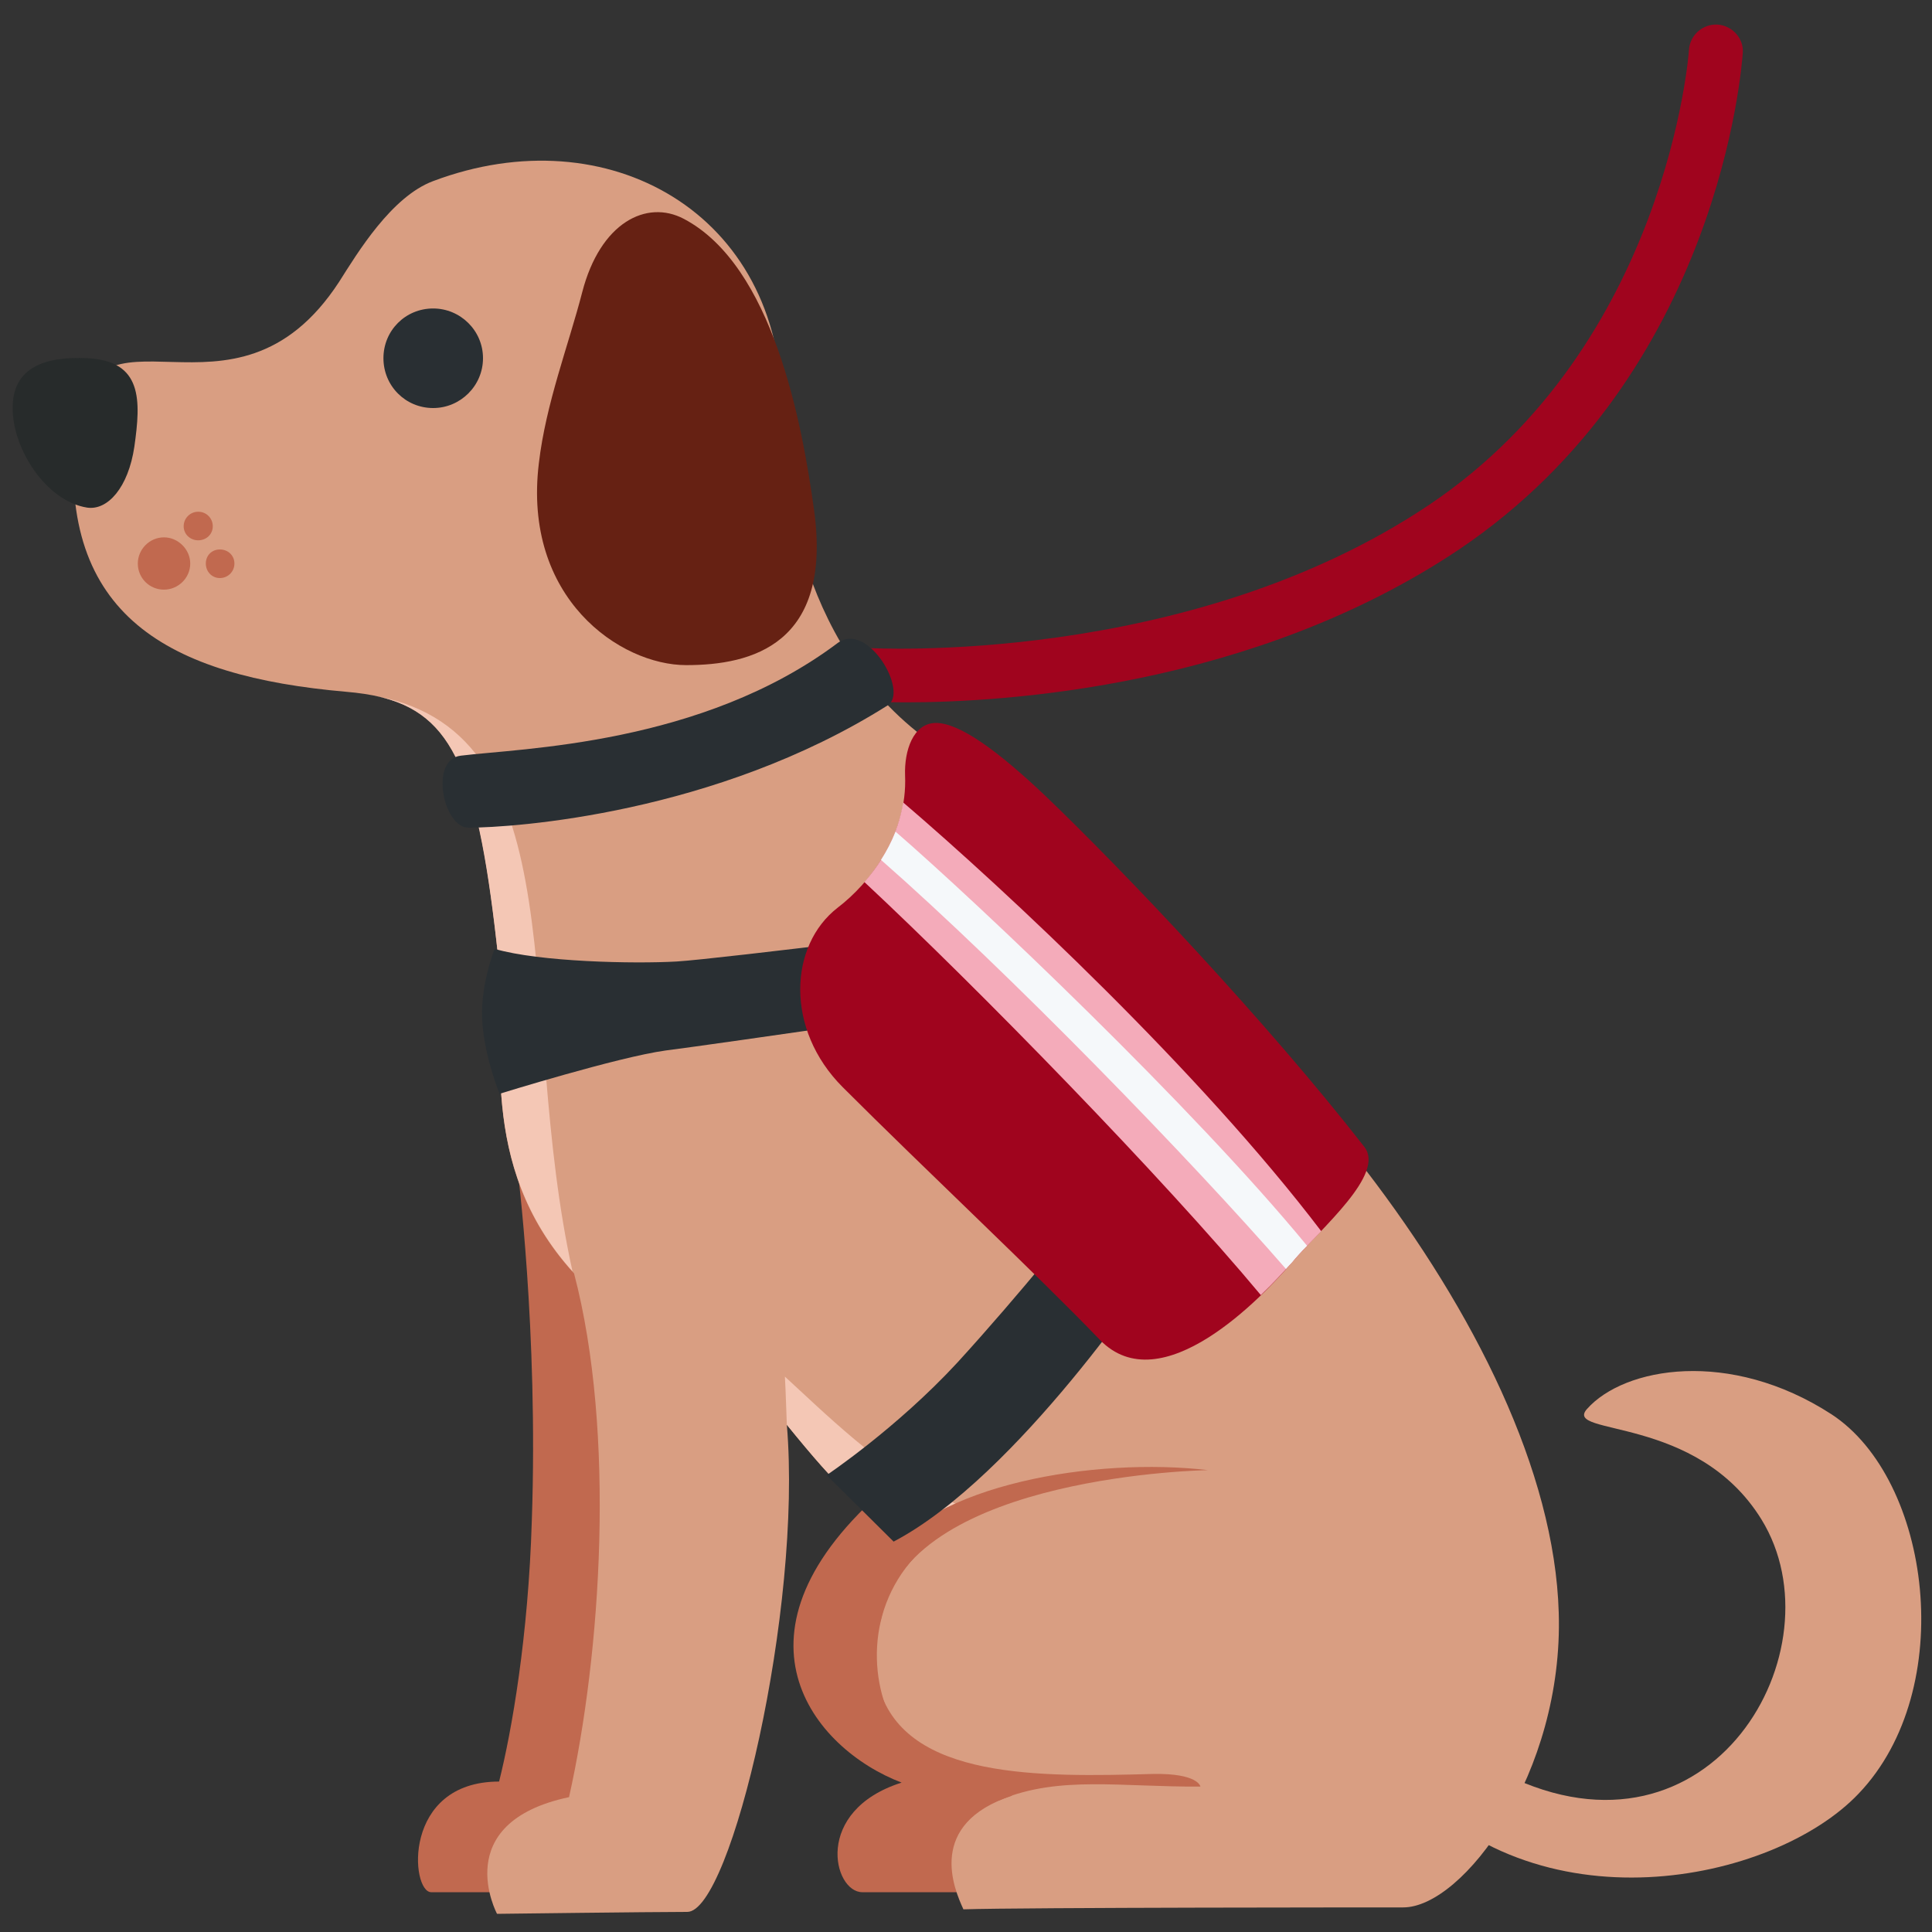 <?xml version="1.0" encoding="UTF-8"?>
<svg xmlns="http://www.w3.org/2000/svg" xmlns:xlink="http://www.w3.org/1999/xlink" width="15pt" height="15pt" viewBox="0 0 15 15" version="1.1">
<rect x="0" y="0" width="15" height="15" fill="#333333" stroke="none"/>
<g id="surface1">
<path style=" stroke:none;fill-rule:nonzero;fill:rgb(85.098%,61.961%,50.98%);fill-opacity:1;" d="M 11.688 13.777 C 13.289 14.566 14.297 12.805 13.676 11.797 C 13.172 10.98 12.137 11.152 12.32 10.941 C 12.609 10.613 13.43 10.469 14.219 10.98 C 14.992 11.484 15.207 13.113 14.43 13.926 C 13.77 14.621 11.914 15.004 10.883 13.793 C 8.918 11.477 10.355 13.117 11.688 13.777 Z M 11.688 13.777 "/>
<path style=" stroke:none;fill-rule:nonzero;fill:rgb(75.686%,41.176%,30.98%);fill-opacity:1;" d="M 5.086 9 C 5.086 9 5.609 10.34 6.891 11.543 C 5.57 12.676 6.312 13.578 7 13.84 C 6.312 14.059 6.469 14.691 6.695 14.691 L 7.801 14.691 C 8.195 14.691 8.254 13.258 7.887 11.484 C 7.516 9.715 5.086 9 5.086 9 Z M 5.086 9 "/>
<path style=" stroke:none;fill-rule:nonzero;fill:rgb(75.686%,41.176%,30.98%);fill-opacity:1;" d="M 4.016 9.059 C 4.016 9.059 4.18 10.332 4.129 11.805 C 4.102 12.707 3.973 13.441 3.875 13.832 C 3.121 13.832 3.188 14.691 3.348 14.691 L 4.559 14.691 C 4.84 14.691 5.344 13.262 5.477 11.273 C 5.609 9.285 4.016 9.059 4.016 9.059 Z M 4.016 9.059 "/>
<path style=" stroke:none;fill-rule:nonzero;fill:rgb(85.098%,61.961%,50.98%);fill-opacity:1;" d="M 10.602 9.082 C 9.602 7.773 8.551 6.832 7.117 5.68 C 6.117 4.875 6.07 3.516 6.07 3.168 C 6.07 1.656 4.719 0.895 3.363 1.406 C 3.039 1.527 2.777 1.961 2.633 2.188 C 1.809 3.453 0.691 2.191 0.582 3.363 C 0.453 4.777 1.301 5.25 2.688 5.371 C 3.477 5.438 3.699 5.816 3.871 7.461 C 3.934 8.074 3.688 9.047 4.457 9.887 C 4.781 11.121 4.668 12.836 4.418 13.953 C 3.48 14.152 3.859 14.859 3.859 14.859 C 3.859 14.859 5.051 14.844 5.336 14.844 C 5.676 14.844 6.23 12.492 6.109 11.062 C 6.5 11.543 6.738 11.797 7.184 12.008 C 6.719 12.426 6.734 13.055 6.965 13.434 C 7.16 13.75 7.516 13.797 7.859 13.941 C 7.191 14.16 7.406 14.664 7.48 14.824 C 7.934 14.809 10.781 14.809 10.895 14.809 C 11.359 14.809 12.141 13.766 12.102 12.52 C 12.07 11.422 11.445 10.18 10.602 9.082 Z M 10.602 9.082 "/>
<path style=" stroke:none;fill-rule:nonzero;fill:rgb(95.686%,78.039%,70.98%);fill-opacity:1;" d="M 7.547 11.754 C 7.488 11.711 7.391 11.656 7.254 11.594 C 6.844 11.406 6.391 10.961 6.094 10.688 C 6.102 10.832 6.105 10.98 6.109 11.062 C 6.5 11.543 6.738 11.797 7.184 12.008 C 7.242 11.93 7.375 11.84 7.547 11.754 Z M 7.547 11.754 "/>
<path style=" stroke:none;fill-rule:nonzero;fill:rgb(75.686%,41.176%,30.98%);fill-opacity:1;" d="M 6.844 12.113 C 7.23 11.523 8.504 11.312 9.379 11.414 C 9.379 11.414 7.105 11.449 6.852 12.523 C 6.699 13.18 6.496 12.645 6.844 12.113 Z M 6.844 12.113 "/>
<path style=" stroke:none;fill-rule:nonzero;fill:rgb(75.686%,41.176%,30.98%);fill-opacity:1;" d="M 6.883 13.57 C 7.086 13.805 7.387 14.129 7.77 13.973 C 8.223 13.785 8.703 13.875 9.32 13.871 C 9.32 13.871 9.305 13.766 8.949 13.773 C 8.078 13.797 7.039 13.816 6.828 13.113 C 6.633 12.465 6.465 13.094 6.883 13.57 Z M 6.883 13.57 "/>
<path style=" stroke:none;fill-rule:nonzero;fill:rgb(95.686%,78.039%,70.98%);fill-opacity:1;" d="M 4.445 9.871 C 4 7.859 4.492 5.711 2.93 5.406 C 3.523 5.539 3.715 6 3.871 7.461 C 3.934 8.07 3.691 9.031 4.445 9.871 Z M 4.445 9.871 "/>
<path style=" stroke:none;fill-rule:nonzero;fill:rgb(15.294%,16.863%,16.863%);fill-opacity:1;" d="M 1.043 3.469 C 0.996 3.785 0.836 3.965 0.676 3.941 C 0.359 3.891 0.098 3.488 0.098 3.168 C 0.098 2.848 0.355 2.766 0.676 2.781 C 1.109 2.801 1.094 3.109 1.043 3.469 Z M 1.043 3.469 "/>
<path style=" stroke:none;fill-rule:nonzero;fill:rgb(40%,12.941%,7.451%);fill-opacity:1;" d="M 6.32 3.957 C 6.465 5.004 5.836 5.164 5.328 5.164 C 4.816 5.164 4.055 4.645 4.184 3.594 C 4.238 3.133 4.414 2.68 4.52 2.27 C 4.66 1.727 5.02 1.547 5.309 1.699 C 6 2.062 6.227 3.281 6.32 3.957 Z M 6.32 3.957 "/>
<path style=" stroke:none;fill-rule:nonzero;fill:rgb(16.078%,18.431%,20%);fill-opacity:1;" d="M 3.75 2.781 C 3.75 2.996 3.574 3.168 3.363 3.168 C 3.148 3.168 2.977 2.996 2.977 2.781 C 2.977 2.566 3.148 2.395 3.363 2.395 C 3.574 2.395 3.75 2.566 3.75 2.781 Z M 3.75 2.781 "/>
<path style=" stroke:none;fill-rule:nonzero;fill:rgb(75.686%,41.176%,30.98%);fill-opacity:1;" d="M 1.477 4.375 C 1.477 4.488 1.383 4.578 1.273 4.578 C 1.16 4.578 1.07 4.488 1.07 4.375 C 1.07 4.266 1.16 4.172 1.273 4.172 C 1.383 4.172 1.477 4.266 1.477 4.375 Z M 1.477 4.375 "/>
<path style=" stroke:none;fill-rule:nonzero;fill:rgb(75.686%,41.176%,30.98%);fill-opacity:1;" d="M 1.652 4.086 C 1.652 4.148 1.602 4.195 1.539 4.195 C 1.477 4.195 1.426 4.148 1.426 4.086 C 1.426 4.023 1.477 3.973 1.539 3.973 C 1.602 3.973 1.652 4.023 1.652 4.086 Z M 1.652 4.086 "/>
<path style=" stroke:none;fill-rule:nonzero;fill:rgb(75.686%,41.176%,30.98%);fill-opacity:1;" d="M 1.82 4.375 C 1.82 4.438 1.77 4.488 1.707 4.488 C 1.645 4.488 1.598 4.438 1.598 4.375 C 1.598 4.312 1.645 4.266 1.707 4.266 C 1.77 4.266 1.82 4.312 1.82 4.375 Z M 1.82 4.375 "/>
<path style=" stroke:none;fill-rule:nonzero;fill:rgb(62.745%,1.569%,11.765%);fill-opacity:1;" d="M 7.031 5.453 C 6.84 5.453 6.719 5.445 6.699 5.445 C 6.582 5.438 6.496 5.34 6.504 5.223 C 6.512 5.109 6.602 5.023 6.727 5.031 C 6.75 5.031 9.219 5.18 11.098 3.918 C 12.945 2.676 13.113 0.406 13.113 0.387 C 13.121 0.27 13.223 0.184 13.336 0.191 C 13.449 0.199 13.539 0.297 13.531 0.41 C 13.523 0.512 13.352 2.902 11.328 4.266 C 9.73 5.336 7.797 5.453 7.031 5.453 Z M 7.031 5.453 "/>
<path style=" stroke:none;fill-rule:nonzero;fill:rgb(16.078%,18.431%,20%);fill-opacity:1;" d="M 3.578 5.867 C 4.043 5.809 5.449 5.785 6.504 4.992 C 6.738 4.82 7.059 5.375 6.891 5.477 C 5.555 6.32 3.988 6.426 3.637 6.426 C 3.441 6.426 3.332 5.895 3.578 5.867 Z M 3.84 7.367 C 4.191 7.469 4.922 7.484 5.254 7.465 C 5.586 7.445 7.82 7.164 7.82 7.164 L 7.898 7.766 C 7.898 7.766 5.543 8.109 5.168 8.156 C 4.797 8.207 3.879 8.492 3.879 8.492 C 3.879 8.492 3.77 8.234 3.746 7.953 C 3.719 7.672 3.84 7.367 3.84 7.367 Z M 8.395 9.449 L 8.969 9.848 C 8.969 9.848 7.906 11.461 6.938 11.969 L 6.418 11.453 C 6.418 11.453 6.961 11.09 7.434 10.578 C 7.93 10.035 8.395 9.449 8.395 9.449 Z M 8.395 9.449 "/>
<path style=" stroke:none;fill-rule:nonzero;fill:rgb(62.745%,1.569%,11.765%);fill-opacity:1;" d="M 8.113 6.176 C 8.73 6.766 9.84 7.938 10.594 8.906 C 10.754 9.117 10.266 9.527 10.031 9.801 C 9.801 10.07 9.016 10.895 8.539 10.402 C 8.055 9.898 7.184 9.082 6.543 8.441 C 6.094 7.992 6.125 7.34 6.504 7.047 C 6.75 6.859 7.047 6.484 7.027 6.02 C 7.02 5.828 7.09 5.617 7.262 5.613 C 7.449 5.609 7.754 5.836 8.113 6.176 Z M 8.113 6.176 "/>
<path style=" stroke:none;fill-rule:nonzero;fill:rgb(95.686%,67.059%,72.941%);fill-opacity:1;" d="M 6.711 6.848 C 7.594 7.672 9.031 9.145 9.789 10.055 C 9.891 9.957 9.977 9.863 10.031 9.801 C 10.094 9.727 10.176 9.645 10.258 9.559 C 9.316 8.32 7.816 6.918 7.012 6.23 C 6.973 6.477 6.852 6.688 6.711 6.848 Z M 6.711 6.848 "/>
<path style=" stroke:none;fill-rule:nonzero;fill:rgb(96.078%,97.255%,98.039%);fill-opacity:1;" d="M 6.953 6.457 C 6.922 6.535 6.883 6.609 6.84 6.676 C 7.828 7.543 9.254 9.012 9.984 9.852 L 10.031 9.801 C 10.066 9.758 10.105 9.715 10.148 9.672 C 9.262 8.594 7.598 7.016 6.953 6.457 Z M 6.953 6.457 "/>
</g>
</svg>
